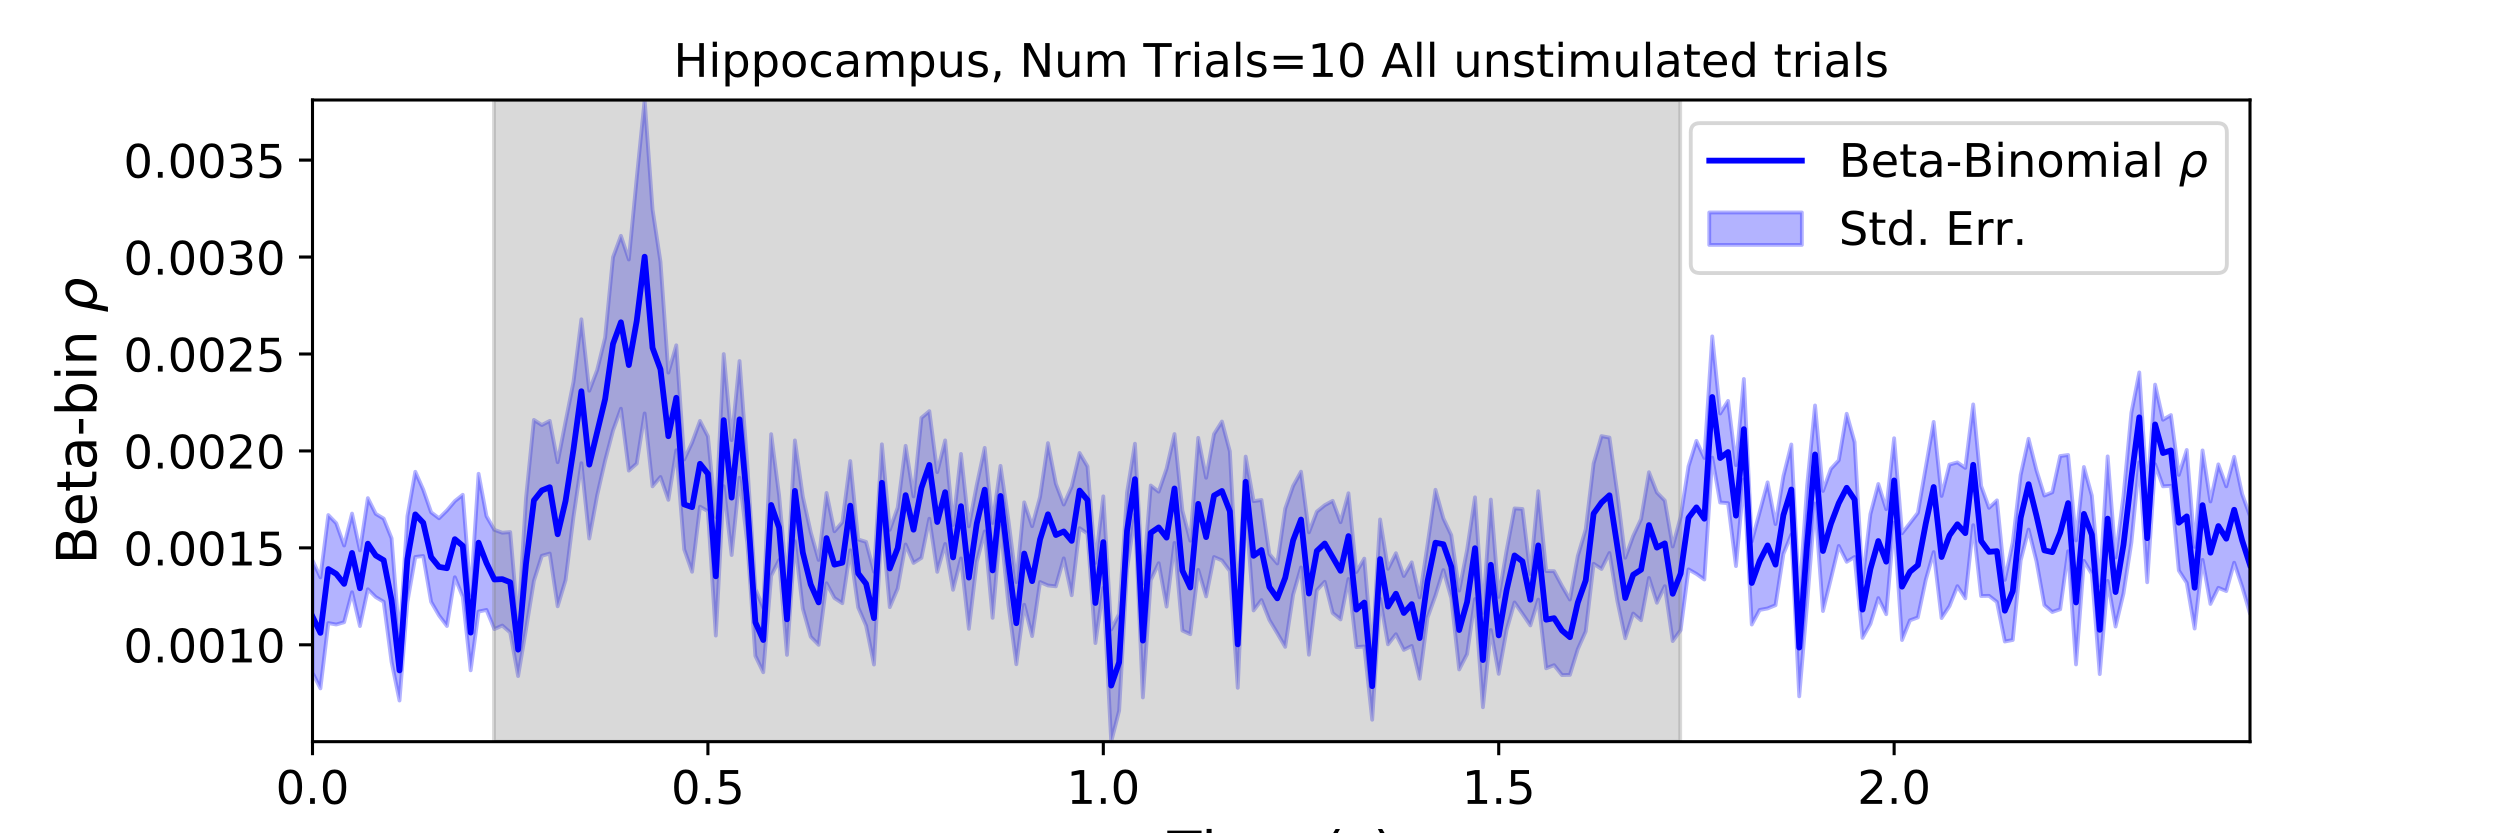 <?xml version="1.0" encoding="utf-8" standalone="no"?>
<!DOCTYPE svg PUBLIC "-//W3C//DTD SVG 1.1//EN"
  "http://www.w3.org/Graphics/SVG/1.1/DTD/svg11.dtd">
<!-- Created with matplotlib (https://matplotlib.org/) -->
<svg height="216pt" version="1.1" viewBox="0 0 648 216" width="648pt" xmlns="http://www.w3.org/2000/svg" xmlns:xlink="http://www.w3.org/1999/xlink">
 <defs>
  <style type="text/css">
*{stroke-linecap:butt;stroke-linejoin:round;}
  </style>
 </defs>
 <g id="figure_1">
  <g id="patch_1">
   <path d="M 0 216 
L 648 216 
L 648 0 
L 0 0 
z
" style="fill:#ffffff;"/>
  </g>
  <g id="axes_1">
   <g id="patch_2">
    <path d="M 81 192.24 
L 583.2 192.24 
L 583.2 25.92 
L 81 25.92 
z
" style="fill:#ffffff;"/>
   </g>
   <g id="PolyCollection_1">
    <defs>
     <path d="M 81 -70.73 
L 81 -41.634 
L 83.05 -37.571 
L 85.1 -54.497 
L 87.149 -54.124 
L 89.199 -54.719 
L 91.249 -62.481 
L 93.299 -53.725 
L 95.349 -63.265 
L 97.398 -61.229 
L 99.448 -60.023 
L 101.498 -44.411 
L 103.548 -34.423 
L 105.598 -59.926 
L 107.647 -71.628 
L 109.697 -71.89 
L 111.747 -60.005 
L 113.797 -56.475 
L 115.847 -53.74 
L 117.896 -66.377 
L 119.946 -61.301 
L 121.996 -42.253 
L 124.046 -57.48 
L 126.096 -57.908 
L 128.145 -52.936 
L 130.195 -53.857 
L 132.245 -52.054 
L 134.295 -40.766 
L 136.344 -52.893 
L 138.394 -65.457 
L 140.444 -71.944 
L 142.494 -72.521 
L 144.544 -58.849 
L 146.593 -65.615 
L 148.643 -82.024 
L 150.693 -95.941 
L 152.743 -76.416 
L 154.793 -87.637 
L 156.842 -96.595 
L 158.892 -104.4 
L 160.942 -110.062 
L 162.992 -94.018 
L 165.042 -95.84 
L 167.091 -108.835 
L 169.141 -89.94 
L 171.191 -92.363 
L 173.241 -86.444 
L 175.291 -99.297 
L 177.34 -73.603 
L 179.39 -67.796 
L 181.44 -84.672 
L 183.49 -83.499 
L 185.54 -51.257 
L 187.589 -89.976 
L 189.639 -72.136 
L 191.689 -92.179 
L 193.739 -74.849 
L 195.789 -45.992 
L 197.838 -41.752 
L 199.888 -66.757 
L 201.938 -70.822 
L 203.988 -46.251 
L 206.038 -75.69 
L 208.087 -58.259 
L 210.137 -50.952 
L 212.187 -48.86 
L 214.237 -64.815 
L 216.287 -60.988 
L 218.336 -59.648 
L 220.386 -73.37 
L 222.436 -58.564 
L 224.486 -53.837 
L 226.536 -43.75 
L 228.585 -80.889 
L 230.635 -58.627 
L 232.685 -63.465 
L 234.735 -74.875 
L 236.784 -70.088 
L 238.834 -71.389 
L 240.884 -81.545 
L 242.934 -67.78 
L 244.984 -75.006 
L 247.033 -63.12 
L 249.083 -71.252 
L 251.133 -53.011 
L 253.183 -70.321 
L 255.233 -78.246 
L 257.282 -55.858 
L 259.332 -79.649 
L 261.382 -59.268 
L 263.432 -43.827 
L 265.482 -59.247 
L 267.531 -51.127 
L 269.581 -65.137 
L 271.631 -64.245 
L 273.681 -64.02 
L 275.731 -71.266 
L 277.78 -61.711 
L 279.83 -79.097 
L 281.88 -77.697 
L 283.93 -49.317 
L 285.98 -63.615 
L 288.029 -23.76 
L 290.079 -31.791 
L 292.129 -68.429 
L 294.179 -82.614 
L 296.229 -35.221 
L 298.278 -65.624 
L 300.328 -70.02 
L 302.378 -58.766 
L 304.428 -75.274 
L 306.478 -52.555 
L 308.527 -51.607 
L 310.577 -68.295 
L 312.627 -61.402 
L 314.677 -71.62 
L 316.727 -70.739 
L 318.776 -67.962 
L 320.826 -37.721 
L 322.876 -84.595 
L 324.926 -57.77 
L 326.976 -60.46 
L 329.025 -55.293 
L 331.075 -51.865 
L 333.125 -48.332 
L 335.175 -61.85 
L 337.224 -68.915 
L 339.274 -46.3 
L 341.324 -63.005 
L 343.374 -65.196 
L 345.424 -57.111 
L 347.473 -55.444 
L 349.523 -65.933 
L 351.573 -48.261 
L 353.623 -48.423 
L 355.673 -29.445 
L 357.722 -60.81 
L 359.772 -48.987 
L 361.822 -51.6 
L 363.872 -47.546 
L 365.922 -48.577 
L 367.971 -40.064 
L 370.021 -55.928 
L 372.071 -61.613 
L 374.121 -68.23 
L 376.171 -60.955 
L 378.22 -42.477 
L 380.27 -46.456 
L 382.32 -60.721 
L 384.37 -32.682 
L 386.42 -52.709 
L 388.469 -41.336 
L 390.519 -52.731 
L 392.569 -59.847 
L 394.619 -56.911 
L 396.669 -53.892 
L 398.718 -60.581 
L 400.768 -42.773 
L 402.818 -43.59 
L 404.868 -41.021 
L 406.918 -41.073 
L 408.967 -47.739 
L 411.017 -52.336 
L 413.067 -69.864 
L 415.117 -68.524 
L 417.167 -72.66 
L 419.216 -60.221 
L 421.266 -50.558 
L 423.316 -56.968 
L 425.366 -55.222 
L 427.416 -66.195 
L 429.465 -59.759 
L 431.515 -64.059 
L 433.565 -49.836 
L 435.615 -52.66 
L 437.664 -68.418 
L 439.714 -67.247 
L 441.764 -65.787 
L 443.814 -97.379 
L 445.864 -85.747 
L 447.913 -85.583 
L 449.963 -69.268 
L 452.013 -91.751 
L 454.063 -54.121 
L 456.113 -57.905 
L 458.162 -58.286 
L 460.212 -59.133 
L 462.262 -72.404 
L 464.312 -77.436 
L 466.362 -35.513 
L 468.411 -59.705 
L 470.461 -85.506 
L 472.511 -57.617 
L 474.561 -65.927 
L 476.611 -74.492 
L 478.66 -70.378 
L 480.71 -71.633 
L 482.76 -50.663 
L 484.81 -54.288 
L 486.86 -60.975 
L 488.909 -56.799 
L 490.959 -80.528 
L 493.009 -50.099 
L 495.059 -55.205 
L 497.109 -55.959 
L 499.158 -65.703 
L 501.208 -72.889 
L 503.258 -55.795 
L 505.308 -58.897 
L 507.358 -64.061 
L 509.407 -60.907 
L 511.457 -79.872 
L 513.507 -61.515 
L 515.557 -61.558 
L 517.607 -59.967 
L 519.656 -49.719 
L 521.706 -50.113 
L 523.756 -70.701 
L 525.806 -78.73 
L 527.856 -70.502 
L 529.905 -59.14 
L 531.955 -57.37 
L 534.005 -58.081 
L 536.055 -73.122 
L 538.104 -43.781 
L 540.154 -70.64 
L 542.204 -67.247 
L 544.254 -41.27 
L 546.304 -65.432 
L 548.353 -53.594 
L 550.403 -62.154 
L 552.453 -75.335 
L 554.503 -96.186 
L 556.553 -65.078 
L 558.602 -95.666 
L 560.652 -89.942 
L 562.702 -90.082 
L 564.752 -68.125 
L 566.802 -64.939 
L 568.851 -53.085 
L 570.901 -70.874 
L 572.951 -59.458 
L 575.001 -63.645 
L 577.051 -62.798 
L 579.1 -70.143 
L 581.15 -63.982 
L 583.2 -56.947 
L 583.2 -82.227 
L 583.2 -82.227 
L 581.15 -87.974 
L 579.1 -97.587 
L 577.051 -89.945 
L 575.001 -95.638 
L 572.951 -86.019 
L 570.901 -99.253 
L 568.851 -74.241 
L 566.802 -99.368 
L 564.752 -92.904 
L 562.702 -108.419 
L 560.652 -107.203 
L 558.602 -116.306 
L 556.553 -87.923 
L 554.503 -119.467 
L 552.453 -109.005 
L 550.403 -87.393 
L 548.353 -71.495 
L 546.304 -97.706 
L 544.254 -64.237 
L 542.204 -87.534 
L 540.154 -94.955 
L 538.104 -75.914 
L 536.055 -98.069 
L 534.005 -97.792 
L 531.955 -88.393 
L 529.905 -87.548 
L 527.856 -94.092 
L 525.806 -102.265 
L 523.756 -92.876 
L 521.706 -75.42 
L 519.656 -65.698 
L 517.607 -86.303 
L 515.557 -84.366 
L 513.507 -90.062 
L 511.457 -111.174 
L 509.407 -94.72 
L 507.358 -96.15 
L 505.308 -95.58 
L 503.258 -87.455 
L 501.208 -106.641 
L 499.158 -94.886 
L 497.109 -83.077 
L 495.059 -80.399 
L 493.009 -77.773 
L 490.959 -102.407 
L 488.909 -84.027 
L 486.86 -90.546 
L 484.81 -82.746 
L 482.76 -65.326 
L 480.71 -101.395 
L 478.66 -108.75 
L 476.611 -96.698 
L 474.561 -94.463 
L 472.511 -88.745 
L 470.461 -110.9 
L 468.411 -90.136 
L 466.362 -60.78 
L 464.312 -100.787 
L 462.262 -92.588 
L 460.212 -80.166 
L 458.162 -90.974 
L 456.113 -83.331 
L 454.063 -75.668 
L 452.013 -117.771 
L 449.963 -95.428 
L 447.913 -112.083 
L 445.864 -108.82 
L 443.814 -128.808 
L 441.764 -97.301 
L 439.714 -101.725 
L 437.664 -95.146 
L 435.615 -81.959 
L 433.565 -74.352 
L 431.515 -86.252 
L 429.465 -88.355 
L 427.416 -93.603 
L 425.366 -81.451 
L 423.316 -77.063 
L 421.266 -71.44 
L 419.216 -88.128 
L 417.167 -102.58 
L 415.117 -102.958 
L 413.067 -95.882 
L 411.017 -78.782 
L 408.967 -71.891 
L 406.918 -60.604 
L 404.868 -64.128 
L 402.818 -67.952 
L 400.768 -67.981 
L 398.718 -88.686 
L 396.669 -67.221 
L 394.619 -84.075 
L 392.569 -84.218 
L 390.519 -73.395 
L 388.469 -61.289 
L 386.42 -86.509 
L 384.37 -57.157 
L 382.32 -87.093 
L 380.27 -73.492 
L 378.22 -62.912 
L 376.171 -77.287 
L 374.121 -81.644 
L 372.071 -89.047 
L 370.021 -74.851 
L 367.971 -61.164 
L 365.922 -70.246 
L 363.872 -66.698 
L 361.822 -72.609 
L 359.772 -68.569 
L 357.722 -81.357 
L 355.673 -46.835 
L 353.623 -71.209 
L 351.573 -67.735 
L 349.523 -88.15 
L 347.473 -80.646 
L 345.424 -86.183 
L 343.374 -85.053 
L 341.324 -83.384 
L 339.274 -78.013 
L 337.224 -93.741 
L 335.175 -90.04 
L 333.125 -84.154 
L 331.075 -69.955 
L 329.025 -72.383 
L 326.976 -86.399 
L 324.926 -86.105 
L 322.876 -97.652 
L 320.826 -60.249 
L 318.776 -99.004 
L 316.727 -106.739 
L 314.677 -103.497 
L 312.627 -92.168 
L 310.577 -102.508 
L 308.527 -75.846 
L 306.478 -83.653 
L 304.428 -103.49 
L 302.378 -94.535 
L 300.328 -88.558 
L 298.278 -90.161 
L 296.229 -64.688 
L 294.179 -100.991 
L 292.129 -88.322 
L 290.079 -56.869 
L 288.029 -52.844 
L 285.98 -87.348 
L 283.93 -70.112 
L 281.88 -95.11 
L 279.83 -98.584 
L 277.78 -89.897 
L 275.731 -85.226 
L 273.681 -90.622 
L 271.631 -101.146 
L 269.581 -87.2 
L 267.531 -79.614 
L 265.482 -85.792 
L 263.432 -65.107 
L 261.382 -81.162 
L 259.332 -95.245 
L 257.282 -80.437 
L 255.233 -99.91 
L 253.183 -90.339 
L 251.133 -79.564 
L 249.083 -98.342 
L 247.033 -79.925 
L 244.984 -101.844 
L 242.934 -93.625 
L 240.884 -109.433 
L 238.834 -107.691 
L 236.784 -87.331 
L 234.735 -100.434 
L 232.685 -84.444 
L 230.635 -78.676 
L 228.585 -100.834 
L 226.536 -67.808 
L 224.486 -75.545 
L 222.436 -76.18 
L 220.386 -96.494 
L 218.336 -80.651 
L 216.287 -78.292 
L 214.237 -88.222 
L 212.187 -70.864 
L 210.137 -78.083 
L 208.087 -87.312 
L 206.038 -101.845 
L 203.988 -64.686 
L 201.938 -87.639 
L 199.888 -103.465 
L 197.838 -58.478 
L 195.789 -63.381 
L 193.739 -95.008 
L 191.689 -122.424 
L 189.639 -101.92 
L 187.589 -124.222 
L 185.54 -81.985 
L 183.49 -102.897 
L 181.44 -106.895 
L 179.39 -101.301 
L 177.34 -96.905 
L 175.291 -126.497 
L 173.241 -119.419 
L 171.191 -148.186 
L 169.141 -161.719 
L 167.091 -190.08 
L 165.042 -169.836 
L 162.992 -148.735 
L 160.942 -154.867 
L 158.892 -149.333 
L 156.842 -128.482 
L 154.793 -120.112 
L 152.743 -114.727 
L 150.693 -133.237 
L 148.643 -116.986 
L 146.593 -106.709 
L 144.544 -96.202 
L 142.494 -106.907 
L 140.444 -105.833 
L 138.394 -107.158 
L 136.344 -86.888 
L 134.295 -54.465 
L 132.245 -78.085 
L 130.195 -77.921 
L 128.145 -78.66 
L 126.096 -82.225 
L 124.046 -93.196 
L 121.996 -61.799 
L 119.946 -87.75 
L 117.896 -86.108 
L 115.847 -83.696 
L 113.797 -81.662 
L 111.747 -83.212 
L 109.697 -89.113 
L 107.647 -93.712 
L 105.598 -82.187 
L 103.548 -50.043 
L 101.498 -76.477 
L 99.448 -81.577 
L 97.398 -82.806 
L 95.349 -86.884 
L 93.299 -73.341 
L 91.249 -82.873 
L 89.199 -74.606 
L 87.149 -80.381 
L 85.1 -82.495 
L 83.05 -66.351 
L 81 -70.73 
z
" id="m27bdccc58c" style="stroke:#0000ff;stroke-opacity:0.3;"/>
    </defs>
    <g clip-path="url(#p1c93cef4c9)">
     <use style="fill:#0000ff;fill-opacity:0.3;stroke:#0000ff;stroke-opacity:0.3;" x="0" xlink:href="#m27bdccc58c" y="216"/>
    </g>
   </g>
   <g id="PolyCollection_2">
    <defs>
     <path d="M 128.043 -23.76 
L 128.043 -190.08 
L 435.512 -190.08 
L 435.512 -23.76 
L 435.512 -23.76 
L 128.043 -23.76 
z
" id="m6143dafa40" style="stroke:#808080;stroke-opacity:0.3;"/>
    </defs>
    <g clip-path="url(#p1c93cef4c9)">
     <use style="fill:#808080;fill-opacity:0.3;stroke:#808080;stroke-opacity:0.3;" x="0" xlink:href="#m6143dafa40" y="216"/>
    </g>
   </g>
   <g id="matplotlib.axis_1">
    <g id="xtick_1">
     <g id="line2d_1">
      <defs>
       <path d="M 0 0 
L 0 3.5 
" id="m33c4257f26" style="stroke:#000000;stroke-width:0.8;"/>
      </defs>
      <g>
       <use style="stroke:#000000;stroke-width:0.8;" x="81" xlink:href="#m33c4257f26" y="192.24"/>
      </g>
     </g>
     <g id="text_1">
      <!-- 0.0 -->
      <defs>
       <path d="M 31.781 66.406 
Q 24.172 66.406 20.328 58.906 
Q 16.5 51.422 16.5 36.375 
Q 16.5 21.391 20.328 13.891 
Q 24.172 6.391 31.781 6.391 
Q 39.453 6.391 43.281 13.891 
Q 47.125 21.391 47.125 36.375 
Q 47.125 51.422 43.281 58.906 
Q 39.453 66.406 31.781 66.406 
z
M 31.781 74.219 
Q 44.047 74.219 50.516 64.516 
Q 56.984 54.828 56.984 36.375 
Q 56.984 17.969 50.516 8.266 
Q 44.047 -1.422 31.781 -1.422 
Q 19.531 -1.422 13.062 8.266 
Q 6.594 17.969 6.594 36.375 
Q 6.594 54.828 13.062 64.516 
Q 19.531 74.219 31.781 74.219 
z
" id="DejaVuSans-48"/>
       <path d="M 10.688 12.406 
L 21 12.406 
L 21 0 
L 10.688 0 
z
" id="DejaVuSans-46"/>
      </defs>
      <g transform="translate(71.458 208.358)scale(0.12 -0.12)">
       <use xlink:href="#DejaVuSans-48"/>
       <use x="63.623" xlink:href="#DejaVuSans-46"/>
       <use x="95.41" xlink:href="#DejaVuSans-48"/>
      </g>
     </g>
    </g>
    <g id="xtick_2">
     <g id="line2d_2">
      <g>
       <use style="stroke:#000000;stroke-width:0.8;" x="183.49" xlink:href="#m33c4257f26" y="192.24"/>
      </g>
     </g>
     <g id="text_2">
      <!-- 0.5 -->
      <defs>
       <path d="M 10.797 72.906 
L 49.516 72.906 
L 49.516 64.594 
L 19.828 64.594 
L 19.828 46.734 
Q 21.969 47.469 24.109 47.828 
Q 26.266 48.188 28.422 48.188 
Q 40.625 48.188 47.75 41.5 
Q 54.891 34.812 54.891 23.391 
Q 54.891 11.625 47.562 5.094 
Q 40.234 -1.422 26.906 -1.422 
Q 22.312 -1.422 17.547 -0.641 
Q 12.797 0.141 7.719 1.703 
L 7.719 11.625 
Q 12.109 9.234 16.797 8.062 
Q 21.484 6.891 26.703 6.891 
Q 35.156 6.891 40.078 11.328 
Q 45.016 15.766 45.016 23.391 
Q 45.016 31 40.078 35.438 
Q 35.156 39.891 26.703 39.891 
Q 22.75 39.891 18.812 39.016 
Q 14.891 38.141 10.797 36.281 
z
" id="DejaVuSans-53"/>
      </defs>
      <g transform="translate(173.948 208.358)scale(0.12 -0.12)">
       <use xlink:href="#DejaVuSans-48"/>
       <use x="63.623" xlink:href="#DejaVuSans-46"/>
       <use x="95.41" xlink:href="#DejaVuSans-53"/>
      </g>
     </g>
    </g>
    <g id="xtick_3">
     <g id="line2d_3">
      <g>
       <use style="stroke:#000000;stroke-width:0.8;" x="285.98" xlink:href="#m33c4257f26" y="192.24"/>
      </g>
     </g>
     <g id="text_3">
      <!-- 1.0 -->
      <defs>
       <path d="M 12.406 8.297 
L 28.516 8.297 
L 28.516 63.922 
L 10.984 60.406 
L 10.984 69.391 
L 28.422 72.906 
L 38.281 72.906 
L 38.281 8.297 
L 54.391 8.297 
L 54.391 0 
L 12.406 0 
z
" id="DejaVuSans-49"/>
      </defs>
      <g transform="translate(276.438 208.358)scale(0.12 -0.12)">
       <use xlink:href="#DejaVuSans-49"/>
       <use x="63.623" xlink:href="#DejaVuSans-46"/>
       <use x="95.41" xlink:href="#DejaVuSans-48"/>
      </g>
     </g>
    </g>
    <g id="xtick_4">
     <g id="line2d_4">
      <g>
       <use style="stroke:#000000;stroke-width:0.8;" x="388.469" xlink:href="#m33c4257f26" y="192.24"/>
      </g>
     </g>
     <g id="text_4">
      <!-- 1.5 -->
      <g transform="translate(378.928 208.358)scale(0.12 -0.12)">
       <use xlink:href="#DejaVuSans-49"/>
       <use x="63.623" xlink:href="#DejaVuSans-46"/>
       <use x="95.41" xlink:href="#DejaVuSans-53"/>
      </g>
     </g>
    </g>
    <g id="xtick_5">
     <g id="line2d_5">
      <g>
       <use style="stroke:#000000;stroke-width:0.8;" x="490.959" xlink:href="#m33c4257f26" y="192.24"/>
      </g>
     </g>
     <g id="text_5">
      <!-- 2.0 -->
      <defs>
       <path d="M 19.188 8.297 
L 53.609 8.297 
L 53.609 0 
L 7.328 0 
L 7.328 8.297 
Q 12.938 14.109 22.625 23.891 
Q 32.328 33.688 34.812 36.531 
Q 39.547 41.844 41.422 45.531 
Q 43.312 49.219 43.312 52.781 
Q 43.312 58.594 39.234 62.25 
Q 35.156 65.922 28.609 65.922 
Q 23.969 65.922 18.812 64.312 
Q 13.672 62.703 7.812 59.422 
L 7.812 69.391 
Q 13.766 71.781 18.938 73 
Q 24.125 74.219 28.422 74.219 
Q 39.75 74.219 46.484 68.547 
Q 53.219 62.891 53.219 53.422 
Q 53.219 48.922 51.531 44.891 
Q 49.859 40.875 45.406 35.406 
Q 44.188 33.984 37.641 27.219 
Q 31.109 20.453 19.188 8.297 
z
" id="DejaVuSans-50"/>
      </defs>
      <g transform="translate(481.417 208.358)scale(0.12 -0.12)">
       <use xlink:href="#DejaVuSans-50"/>
       <use x="63.623" xlink:href="#DejaVuSans-46"/>
       <use x="95.41" xlink:href="#DejaVuSans-48"/>
      </g>
     </g>
    </g>
    <g id="text_6">
     <!-- Time (s) -->
     <defs>
      <path d="M -0.297 72.906 
L 61.375 72.906 
L 61.375 64.594 
L 35.5 64.594 
L 35.5 0 
L 25.594 0 
L 25.594 64.594 
L -0.297 64.594 
z
" id="DejaVuSans-84"/>
      <path d="M 9.422 54.688 
L 18.406 54.688 
L 18.406 0 
L 9.422 0 
z
M 9.422 75.984 
L 18.406 75.984 
L 18.406 64.594 
L 9.422 64.594 
z
" id="DejaVuSans-105"/>
      <path d="M 52 44.188 
Q 55.375 50.25 60.062 53.125 
Q 64.75 56 71.094 56 
Q 79.641 56 84.281 50.016 
Q 88.922 44.047 88.922 33.016 
L 88.922 0 
L 79.891 0 
L 79.891 32.719 
Q 79.891 40.578 77.094 44.375 
Q 74.312 48.188 68.609 48.188 
Q 61.625 48.188 57.562 43.547 
Q 53.516 38.922 53.516 30.906 
L 53.516 0 
L 44.484 0 
L 44.484 32.719 
Q 44.484 40.625 41.703 44.406 
Q 38.922 48.188 33.109 48.188 
Q 26.219 48.188 22.156 43.531 
Q 18.109 38.875 18.109 30.906 
L 18.109 0 
L 9.078 0 
L 9.078 54.688 
L 18.109 54.688 
L 18.109 46.188 
Q 21.188 51.219 25.484 53.609 
Q 29.781 56 35.688 56 
Q 41.656 56 45.828 52.969 
Q 50 49.953 52 44.188 
z
" id="DejaVuSans-109"/>
      <path d="M 56.203 29.594 
L 56.203 25.203 
L 14.891 25.203 
Q 15.484 15.922 20.484 11.062 
Q 25.484 6.203 34.422 6.203 
Q 39.594 6.203 44.453 7.469 
Q 49.312 8.734 54.109 11.281 
L 54.109 2.781 
Q 49.266 0.734 44.188 -0.344 
Q 39.109 -1.422 33.891 -1.422 
Q 20.797 -1.422 13.156 6.188 
Q 5.516 13.812 5.516 26.812 
Q 5.516 40.234 12.766 48.109 
Q 20.016 56 32.328 56 
Q 43.359 56 49.781 48.891 
Q 56.203 41.797 56.203 29.594 
z
M 47.219 32.234 
Q 47.125 39.594 43.094 43.984 
Q 39.062 48.391 32.422 48.391 
Q 24.906 48.391 20.391 44.141 
Q 15.875 39.891 15.188 32.172 
z
" id="DejaVuSans-101"/>
      <path id="DejaVuSans-32"/>
      <path d="M 31 75.875 
Q 24.469 64.656 21.281 53.656 
Q 18.109 42.672 18.109 31.391 
Q 18.109 20.125 21.312 9.062 
Q 24.516 -2 31 -13.188 
L 23.188 -13.188 
Q 15.875 -1.703 12.234 9.375 
Q 8.594 20.453 8.594 31.391 
Q 8.594 42.281 12.203 53.312 
Q 15.828 64.359 23.188 75.875 
z
" id="DejaVuSans-40"/>
      <path d="M 44.281 53.078 
L 44.281 44.578 
Q 40.484 46.531 36.375 47.5 
Q 32.281 48.484 27.875 48.484 
Q 21.188 48.484 17.844 46.438 
Q 14.5 44.391 14.5 40.281 
Q 14.5 37.156 16.891 35.375 
Q 19.281 33.594 26.516 31.984 
L 29.594 31.297 
Q 39.156 29.25 43.188 25.516 
Q 47.219 21.781 47.219 15.094 
Q 47.219 7.469 41.188 3.016 
Q 35.156 -1.422 24.609 -1.422 
Q 20.219 -1.422 15.453 -0.562 
Q 10.688 0.297 5.422 2 
L 5.422 11.281 
Q 10.406 8.688 15.234 7.391 
Q 20.062 6.109 24.812 6.109 
Q 31.156 6.109 34.562 8.281 
Q 37.984 10.453 37.984 14.406 
Q 37.984 18.062 35.516 20.016 
Q 33.062 21.969 24.703 23.781 
L 21.578 24.516 
Q 13.234 26.266 9.516 29.906 
Q 5.812 33.547 5.812 39.891 
Q 5.812 47.609 11.281 51.797 
Q 16.75 56 26.812 56 
Q 31.781 56 36.172 55.266 
Q 40.578 54.547 44.281 53.078 
z
" id="DejaVuSans-115"/>
      <path d="M 8.016 75.875 
L 15.828 75.875 
Q 23.141 64.359 26.781 53.312 
Q 30.422 42.281 30.422 31.391 
Q 30.422 20.453 26.781 9.375 
Q 23.141 -1.703 15.828 -13.188 
L 8.016 -13.188 
Q 14.5 -2 17.703 9.062 
Q 20.906 20.125 20.906 31.391 
Q 20.906 42.672 17.703 53.656 
Q 14.5 64.656 8.016 75.875 
z
" id="DejaVuSans-41"/>
     </defs>
     <g transform="translate(302.605 225.796)scale(0.144 -0.144)">
      <use xlink:href="#DejaVuSans-84"/>
      <use x="61.037" xlink:href="#DejaVuSans-105"/>
      <use x="88.82" xlink:href="#DejaVuSans-109"/>
      <use x="186.232" xlink:href="#DejaVuSans-101"/>
      <use x="247.756" xlink:href="#DejaVuSans-32"/>
      <use x="279.543" xlink:href="#DejaVuSans-40"/>
      <use x="318.557" xlink:href="#DejaVuSans-115"/>
      <use x="370.656" xlink:href="#DejaVuSans-41"/>
     </g>
    </g>
   </g>
   <g id="matplotlib.axis_2">
    <g id="ytick_1">
     <g id="line2d_6">
      <defs>
       <path d="M 0 0 
L -3.5 0 
" id="mc2267a9d8d" style="stroke:#000000;stroke-width:0.8;"/>
      </defs>
      <g>
       <use style="stroke:#000000;stroke-width:0.8;" x="81" xlink:href="#mc2267a9d8d" y="167.129"/>
      </g>
     </g>
     <g id="text_7">
      <!-- 0.0010 -->
      <g transform="translate(32.011 171.688)scale(0.12 -0.12)">
       <use xlink:href="#DejaVuSans-48"/>
       <use x="63.623" xlink:href="#DejaVuSans-46"/>
       <use x="95.41" xlink:href="#DejaVuSans-48"/>
       <use x="159.033" xlink:href="#DejaVuSans-48"/>
       <use x="222.656" xlink:href="#DejaVuSans-49"/>
       <use x="286.279" xlink:href="#DejaVuSans-48"/>
      </g>
     </g>
    </g>
    <g id="ytick_2">
     <g id="line2d_7">
      <g>
       <use style="stroke:#000000;stroke-width:0.8;" x="81" xlink:href="#mc2267a9d8d" y="142.003"/>
      </g>
     </g>
     <g id="text_8">
      <!-- 0.0015 -->
      <g transform="translate(32.011 146.562)scale(0.12 -0.12)">
       <use xlink:href="#DejaVuSans-48"/>
       <use x="63.623" xlink:href="#DejaVuSans-46"/>
       <use x="95.41" xlink:href="#DejaVuSans-48"/>
       <use x="159.033" xlink:href="#DejaVuSans-48"/>
       <use x="222.656" xlink:href="#DejaVuSans-49"/>
       <use x="286.279" xlink:href="#DejaVuSans-53"/>
      </g>
     </g>
    </g>
    <g id="ytick_3">
     <g id="line2d_8">
      <g>
       <use style="stroke:#000000;stroke-width:0.8;" x="81" xlink:href="#mc2267a9d8d" y="116.877"/>
      </g>
     </g>
     <g id="text_9">
      <!-- 0.0020 -->
      <g transform="translate(32.011 121.436)scale(0.12 -0.12)">
       <use xlink:href="#DejaVuSans-48"/>
       <use x="63.623" xlink:href="#DejaVuSans-46"/>
       <use x="95.41" xlink:href="#DejaVuSans-48"/>
       <use x="159.033" xlink:href="#DejaVuSans-48"/>
       <use x="222.656" xlink:href="#DejaVuSans-50"/>
       <use x="286.279" xlink:href="#DejaVuSans-48"/>
      </g>
     </g>
    </g>
    <g id="ytick_4">
     <g id="line2d_9">
      <g>
       <use style="stroke:#000000;stroke-width:0.8;" x="81" xlink:href="#mc2267a9d8d" y="91.751"/>
      </g>
     </g>
     <g id="text_10">
      <!-- 0.0025 -->
      <g transform="translate(32.011 96.31)scale(0.12 -0.12)">
       <use xlink:href="#DejaVuSans-48"/>
       <use x="63.623" xlink:href="#DejaVuSans-46"/>
       <use x="95.41" xlink:href="#DejaVuSans-48"/>
       <use x="159.033" xlink:href="#DejaVuSans-48"/>
       <use x="222.656" xlink:href="#DejaVuSans-50"/>
       <use x="286.279" xlink:href="#DejaVuSans-53"/>
      </g>
     </g>
    </g>
    <g id="ytick_5">
     <g id="line2d_10">
      <g>
       <use style="stroke:#000000;stroke-width:0.8;" x="81" xlink:href="#mc2267a9d8d" y="66.625"/>
      </g>
     </g>
     <g id="text_11">
      <!-- 0.0030 -->
      <defs>
       <path d="M 40.578 39.312 
Q 47.656 37.797 51.625 33 
Q 55.609 28.219 55.609 21.188 
Q 55.609 10.406 48.188 4.484 
Q 40.766 -1.422 27.094 -1.422 
Q 22.516 -1.422 17.656 -0.516 
Q 12.797 0.391 7.625 2.203 
L 7.625 11.719 
Q 11.719 9.328 16.594 8.109 
Q 21.484 6.891 26.812 6.891 
Q 36.078 6.891 40.938 10.547 
Q 45.797 14.203 45.797 21.188 
Q 45.797 27.641 41.281 31.266 
Q 36.766 34.906 28.719 34.906 
L 20.219 34.906 
L 20.219 43.016 
L 29.109 43.016 
Q 36.375 43.016 40.234 45.922 
Q 44.094 48.828 44.094 54.297 
Q 44.094 59.906 40.109 62.906 
Q 36.141 65.922 28.719 65.922 
Q 24.656 65.922 20.016 65.031 
Q 15.375 64.156 9.812 62.312 
L 9.812 71.094 
Q 15.438 72.656 20.344 73.438 
Q 25.25 74.219 29.594 74.219 
Q 40.828 74.219 47.359 69.109 
Q 53.906 64.016 53.906 55.328 
Q 53.906 49.266 50.438 45.094 
Q 46.969 40.922 40.578 39.312 
z
" id="DejaVuSans-51"/>
      </defs>
      <g transform="translate(32.011 71.184)scale(0.12 -0.12)">
       <use xlink:href="#DejaVuSans-48"/>
       <use x="63.623" xlink:href="#DejaVuSans-46"/>
       <use x="95.41" xlink:href="#DejaVuSans-48"/>
       <use x="159.033" xlink:href="#DejaVuSans-48"/>
       <use x="222.656" xlink:href="#DejaVuSans-51"/>
       <use x="286.279" xlink:href="#DejaVuSans-48"/>
      </g>
     </g>
    </g>
    <g id="ytick_6">
     <g id="line2d_11">
      <g>
       <use style="stroke:#000000;stroke-width:0.8;" x="81" xlink:href="#mc2267a9d8d" y="41.499"/>
      </g>
     </g>
     <g id="text_12">
      <!-- 0.0035 -->
      <g transform="translate(32.011 46.058)scale(0.12 -0.12)">
       <use xlink:href="#DejaVuSans-48"/>
       <use x="63.623" xlink:href="#DejaVuSans-46"/>
       <use x="95.41" xlink:href="#DejaVuSans-48"/>
       <use x="159.033" xlink:href="#DejaVuSans-48"/>
       <use x="222.656" xlink:href="#DejaVuSans-51"/>
       <use x="286.279" xlink:href="#DejaVuSans-53"/>
      </g>
     </g>
    </g>
    <g id="text_13">
     <!-- Beta-bin $\rho$ -->
     <defs>
      <path d="M 19.672 34.812 
L 19.672 8.109 
L 35.5 8.109 
Q 43.453 8.109 47.281 11.406 
Q 51.125 14.703 51.125 21.484 
Q 51.125 28.328 47.281 31.562 
Q 43.453 34.812 35.5 34.812 
z
M 19.672 64.797 
L 19.672 42.828 
L 34.281 42.828 
Q 41.5 42.828 45.031 45.531 
Q 48.578 48.25 48.578 53.812 
Q 48.578 59.328 45.031 62.062 
Q 41.5 64.797 34.281 64.797 
z
M 9.812 72.906 
L 35.016 72.906 
Q 46.297 72.906 52.391 68.219 
Q 58.5 63.531 58.5 54.891 
Q 58.5 48.188 55.375 44.234 
Q 52.25 40.281 46.188 39.312 
Q 53.469 37.75 57.5 32.781 
Q 61.531 27.828 61.531 20.406 
Q 61.531 10.641 54.891 5.312 
Q 48.25 0 35.984 0 
L 9.812 0 
z
" id="DejaVuSans-66"/>
      <path d="M 18.312 70.219 
L 18.312 54.688 
L 36.812 54.688 
L 36.812 47.703 
L 18.312 47.703 
L 18.312 18.016 
Q 18.312 11.328 20.141 9.422 
Q 21.969 7.516 27.594 7.516 
L 36.812 7.516 
L 36.812 0 
L 27.594 0 
Q 17.188 0 13.234 3.875 
Q 9.281 7.766 9.281 18.016 
L 9.281 47.703 
L 2.688 47.703 
L 2.688 54.688 
L 9.281 54.688 
L 9.281 70.219 
z
" id="DejaVuSans-116"/>
      <path d="M 34.281 27.484 
Q 23.391 27.484 19.188 25 
Q 14.984 22.516 14.984 16.5 
Q 14.984 11.719 18.141 8.906 
Q 21.297 6.109 26.703 6.109 
Q 34.188 6.109 38.703 11.406 
Q 43.219 16.703 43.219 25.484 
L 43.219 27.484 
z
M 52.203 31.203 
L 52.203 0 
L 43.219 0 
L 43.219 8.297 
Q 40.141 3.328 35.547 0.953 
Q 30.953 -1.422 24.312 -1.422 
Q 15.922 -1.422 10.953 3.297 
Q 6 8.016 6 15.922 
Q 6 25.141 12.172 29.828 
Q 18.359 34.516 30.609 34.516 
L 43.219 34.516 
L 43.219 35.406 
Q 43.219 41.609 39.141 45 
Q 35.062 48.391 27.688 48.391 
Q 23 48.391 18.547 47.266 
Q 14.109 46.141 10.016 43.891 
L 10.016 52.203 
Q 14.938 54.109 19.578 55.047 
Q 24.219 56 28.609 56 
Q 40.484 56 46.344 49.844 
Q 52.203 43.703 52.203 31.203 
z
" id="DejaVuSans-97"/>
      <path d="M 4.891 31.391 
L 31.203 31.391 
L 31.203 23.391 
L 4.891 23.391 
z
" id="DejaVuSans-45"/>
      <path d="M 48.688 27.297 
Q 48.688 37.203 44.609 42.844 
Q 40.531 48.484 33.406 48.484 
Q 26.266 48.484 22.188 42.844 
Q 18.109 37.203 18.109 27.297 
Q 18.109 17.391 22.188 11.75 
Q 26.266 6.109 33.406 6.109 
Q 40.531 6.109 44.609 11.75 
Q 48.688 17.391 48.688 27.297 
z
M 18.109 46.391 
Q 20.953 51.266 25.266 53.625 
Q 29.594 56 35.594 56 
Q 45.562 56 51.781 48.094 
Q 58.016 40.188 58.016 27.297 
Q 58.016 14.406 51.781 6.484 
Q 45.562 -1.422 35.594 -1.422 
Q 29.594 -1.422 25.266 0.953 
Q 20.953 3.328 18.109 8.203 
L 18.109 0 
L 9.078 0 
L 9.078 75.984 
L 18.109 75.984 
z
" id="DejaVuSans-98"/>
      <path d="M 54.891 33.016 
L 54.891 0 
L 45.906 0 
L 45.906 32.719 
Q 45.906 40.484 42.875 44.328 
Q 39.844 48.188 33.797 48.188 
Q 26.516 48.188 22.312 43.547 
Q 18.109 38.922 18.109 30.906 
L 18.109 0 
L 9.078 0 
L 9.078 54.688 
L 18.109 54.688 
L 18.109 46.188 
Q 21.344 51.125 25.703 53.562 
Q 30.078 56 35.797 56 
Q 45.219 56 50.047 50.172 
Q 54.891 44.344 54.891 33.016 
z
" id="DejaVuSans-110"/>
      <path d="M 18.797 44.922 
Q 22.703 49.906 30.953 54.297 
Q 34.188 56 43.062 56 
Q 53.031 56 57.719 48.094 
Q 62.406 40.188 59.906 27.297 
Q 57.375 14.406 49.609 6.484 
Q 41.844 -1.422 31.891 -1.422 
Q 25.875 -1.422 22.016 0.984 
Q 18.172 3.328 16.312 8.203 
L 10.641 -20.797 
L 1.609 -20.797 
L 10.891 26.812 
Q 13.094 38.094 18.797 44.922 
z
M 50.594 27.297 
Q 52.484 37.203 49.516 42.875 
Q 46.531 48.484 39.406 48.484 
Q 32.281 48.484 27.094 42.875 
Q 21.922 37.203 20.016 27.297 
Q 18.062 17.391 21.047 11.719 
Q 24.031 6.109 31.156 6.109 
Q 38.281 6.109 43.453 11.719 
Q 48.641 17.391 50.594 27.297 
z
" id="DejaVuSans-Oblique-961"/>
     </defs>
     <g transform="translate(24.987 146.304)rotate(-90)scale(0.144 -0.144)">
      <use transform="translate(0 0.016)" xlink:href="#DejaVuSans-66"/>
      <use transform="translate(68.604 0.016)" xlink:href="#DejaVuSans-101"/>
      <use transform="translate(130.127 0.016)" xlink:href="#DejaVuSans-116"/>
      <use transform="translate(169.336 0.016)" xlink:href="#DejaVuSans-97"/>
      <use transform="translate(230.615 0.016)" xlink:href="#DejaVuSans-45"/>
      <use transform="translate(266.699 0.016)" xlink:href="#DejaVuSans-98"/>
      <use transform="translate(330.176 0.016)" xlink:href="#DejaVuSans-105"/>
      <use transform="translate(357.959 0.016)" xlink:href="#DejaVuSans-110"/>
      <use transform="translate(421.338 0.016)" xlink:href="#DejaVuSans-32"/>
      <use transform="translate(453.125 0.016)" xlink:href="#DejaVuSans-Oblique-961"/>
     </g>
    </g>
   </g>
   <g id="line2d_12">
    <path clip-path="url(#p1c93cef4c9)" d="M 81 159.818 
L 83.05 164.039 
L 85.1 147.504 
L 87.149 148.747 
L 89.199 151.337 
L 91.249 143.323 
L 93.299 152.467 
L 95.349 140.926 
L 97.398 143.982 
L 99.448 145.2 
L 101.498 155.556 
L 103.548 173.767 
L 105.598 144.944 
L 107.647 133.33 
L 109.697 135.498 
L 111.747 144.392 
L 113.797 146.932 
L 115.847 147.282 
L 117.896 139.757 
L 119.946 141.474 
L 121.996 163.974 
L 124.046 140.662 
L 126.096 145.933 
L 128.145 150.202 
L 130.195 150.111 
L 132.245 150.93 
L 134.295 168.385 
L 136.344 146.109 
L 138.394 129.693 
L 140.444 127.111 
L 142.494 126.286 
L 144.544 138.474 
L 146.593 129.838 
L 148.643 116.495 
L 150.693 101.411 
L 152.743 120.429 
L 156.842 103.462 
L 158.892 89.133 
L 160.942 83.536 
L 162.992 94.624 
L 165.042 83.162 
L 167.091 66.543 
L 169.141 90.171 
L 171.191 95.726 
L 173.241 113.068 
L 175.291 103.103 
L 177.34 130.746 
L 179.39 131.451 
L 181.44 120.217 
L 183.49 122.802 
L 185.54 149.379 
L 187.589 108.901 
L 189.639 128.972 
L 191.689 108.698 
L 193.739 131.072 
L 195.789 161.313 
L 197.838 165.885 
L 199.888 130.889 
L 201.938 136.77 
L 203.988 160.532 
L 206.038 127.232 
L 208.087 143.214 
L 210.137 151.483 
L 212.187 156.138 
L 214.237 139.481 
L 216.287 146.36 
L 218.336 145.85 
L 220.386 131.068 
L 222.436 148.628 
L 224.486 151.309 
L 226.536 160.221 
L 228.585 125.138 
L 230.635 147.348 
L 232.685 142.046 
L 234.735 128.346 
L 236.784 137.291 
L 238.834 126.46 
L 240.884 120.511 
L 242.934 135.297 
L 244.984 127.575 
L 247.033 144.477 
L 249.083 131.203 
L 251.133 149.713 
L 253.183 135.67 
L 255.233 126.922 
L 257.282 147.852 
L 259.332 128.553 
L 261.382 145.785 
L 263.432 161.533 
L 265.482 143.48 
L 267.531 150.63 
L 269.581 139.832 
L 271.631 133.305 
L 273.681 138.679 
L 275.731 137.754 
L 277.78 140.196 
L 279.83 127.159 
L 281.88 129.597 
L 283.93 156.285 
L 285.98 140.519 
L 288.029 177.698 
L 290.079 171.67 
L 292.129 137.625 
L 294.179 124.197 
L 296.229 166.045 
L 298.278 138.108 
L 300.328 136.711 
L 302.378 139.35 
L 304.428 126.618 
L 306.478 147.896 
L 308.527 152.274 
L 310.577 130.599 
L 312.627 139.215 
L 314.677 128.441 
L 316.727 127.261 
L 318.776 132.517 
L 320.826 167.015 
L 322.876 124.876 
L 324.926 144.063 
L 326.976 142.57 
L 329.025 152.162 
L 331.075 155.09 
L 333.125 149.757 
L 335.175 140.055 
L 337.224 134.672 
L 339.274 153.843 
L 341.324 142.805 
L 343.374 140.876 
L 347.473 147.955 
L 349.523 138.958 
L 351.573 158.002 
L 353.623 156.184 
L 355.673 177.86 
L 357.722 144.917 
L 359.772 157.222 
L 361.822 153.896 
L 363.872 158.878 
L 365.922 156.588 
L 367.971 165.386 
L 370.021 150.611 
L 372.071 140.67 
L 374.121 141.063 
L 376.171 146.879 
L 378.22 163.305 
L 380.27 156.026 
L 382.32 142.093 
L 384.37 171.081 
L 386.42 146.391 
L 388.469 164.688 
L 390.519 152.937 
L 392.569 143.968 
L 394.619 145.507 
L 396.669 155.443 
L 398.718 141.366 
L 400.768 160.623 
L 402.818 160.229 
L 404.868 163.426 
L 406.918 165.161 
L 408.967 156.185 
L 411.017 150.441 
L 413.067 133.127 
L 415.117 130.259 
L 417.167 128.38 
L 421.266 155.001 
L 423.316 148.985 
L 425.366 147.664 
L 427.416 136.101 
L 429.465 141.943 
L 431.515 140.845 
L 433.565 153.906 
L 435.615 148.69 
L 437.664 134.218 
L 439.714 131.514 
L 441.764 134.456 
L 443.814 102.906 
L 445.864 118.716 
L 447.913 117.167 
L 449.963 133.652 
L 452.013 111.239 
L 454.063 151.105 
L 456.113 145.382 
L 458.162 141.37 
L 460.212 146.351 
L 462.262 133.504 
L 464.312 126.889 
L 466.362 167.854 
L 468.411 141.079 
L 470.461 117.797 
L 472.511 142.819 
L 474.561 135.805 
L 476.611 130.405 
L 478.66 126.436 
L 480.71 129.486 
L 482.76 158.005 
L 484.81 147.483 
L 486.86 140.24 
L 488.909 145.587 
L 490.959 124.532 
L 493.009 152.064 
L 495.059 148.198 
L 497.109 146.482 
L 499.158 135.706 
L 501.208 126.235 
L 503.258 144.375 
L 505.308 138.761 
L 507.358 135.894 
L 509.407 138.186 
L 511.457 120.477 
L 513.507 140.211 
L 515.557 143.038 
L 517.607 142.865 
L 519.656 158.291 
L 521.706 153.233 
L 523.756 134.211 
L 525.806 125.502 
L 527.856 133.703 
L 529.905 142.656 
L 531.955 143.119 
L 534.005 138.063 
L 536.055 130.405 
L 538.104 156.152 
L 540.154 133.202 
L 542.204 138.609 
L 544.254 163.247 
L 546.304 134.431 
L 548.353 153.456 
L 550.403 141.226 
L 552.453 123.83 
L 554.503 108.173 
L 556.553 139.5 
L 558.602 110.014 
L 560.652 117.428 
L 562.702 116.75 
L 564.752 135.486 
L 566.802 133.847 
L 568.851 152.337 
L 570.901 130.936 
L 572.951 143.261 
L 575.001 136.358 
L 577.051 139.628 
L 579.1 132.135 
L 581.15 140.022 
L 583.2 146.413 
L 583.2 146.413 
" style="fill:none;stroke:#0000ff;stroke-linecap:square;stroke-width:1.5;"/>
   </g>
   <g id="patch_3">
    <path d="M 81 192.24 
L 81 25.92 
" style="fill:none;stroke:#000000;stroke-linecap:square;stroke-linejoin:miter;stroke-width:0.8;"/>
   </g>
   <g id="patch_4">
    <path d="M 583.2 192.24 
L 583.2 25.92 
" style="fill:none;stroke:#000000;stroke-linecap:square;stroke-linejoin:miter;stroke-width:0.8;"/>
   </g>
   <g id="patch_5">
    <path d="M 81 192.24 
L 583.2 192.24 
" style="fill:none;stroke:#000000;stroke-linecap:square;stroke-linejoin:miter;stroke-width:0.8;"/>
   </g>
   <g id="patch_6">
    <path d="M 81 25.92 
L 583.2 25.92 
" style="fill:none;stroke:#000000;stroke-linecap:square;stroke-linejoin:miter;stroke-width:0.8;"/>
   </g>
   <g id="text_14">
    <!-- Hippocampus, Num Trials=10 All unstimulated trials -->
    <defs>
     <path d="M 9.812 72.906 
L 19.672 72.906 
L 19.672 43.016 
L 55.516 43.016 
L 55.516 72.906 
L 65.375 72.906 
L 65.375 0 
L 55.516 0 
L 55.516 34.719 
L 19.672 34.719 
L 19.672 0 
L 9.812 0 
z
" id="DejaVuSans-72"/>
     <path d="M 18.109 8.203 
L 18.109 -20.797 
L 9.078 -20.797 
L 9.078 54.688 
L 18.109 54.688 
L 18.109 46.391 
Q 20.953 51.266 25.266 53.625 
Q 29.594 56 35.594 56 
Q 45.562 56 51.781 48.094 
Q 58.016 40.188 58.016 27.297 
Q 58.016 14.406 51.781 6.484 
Q 45.562 -1.422 35.594 -1.422 
Q 29.594 -1.422 25.266 0.953 
Q 20.953 3.328 18.109 8.203 
z
M 48.688 27.297 
Q 48.688 37.203 44.609 42.844 
Q 40.531 48.484 33.406 48.484 
Q 26.266 48.484 22.188 42.844 
Q 18.109 37.203 18.109 27.297 
Q 18.109 17.391 22.188 11.75 
Q 26.266 6.109 33.406 6.109 
Q 40.531 6.109 44.609 11.75 
Q 48.688 17.391 48.688 27.297 
z
" id="DejaVuSans-112"/>
     <path d="M 30.609 48.391 
Q 23.391 48.391 19.188 42.75 
Q 14.984 37.109 14.984 27.297 
Q 14.984 17.484 19.156 11.844 
Q 23.344 6.203 30.609 6.203 
Q 37.797 6.203 41.984 11.859 
Q 46.188 17.531 46.188 27.297 
Q 46.188 37.016 41.984 42.703 
Q 37.797 48.391 30.609 48.391 
z
M 30.609 56 
Q 42.328 56 49.016 48.375 
Q 55.719 40.766 55.719 27.297 
Q 55.719 13.875 49.016 6.219 
Q 42.328 -1.422 30.609 -1.422 
Q 18.844 -1.422 12.172 6.219 
Q 5.516 13.875 5.516 27.297 
Q 5.516 40.766 12.172 48.375 
Q 18.844 56 30.609 56 
z
" id="DejaVuSans-111"/>
     <path d="M 48.781 52.594 
L 48.781 44.188 
Q 44.969 46.297 41.141 47.344 
Q 37.312 48.391 33.406 48.391 
Q 24.656 48.391 19.812 42.844 
Q 14.984 37.312 14.984 27.297 
Q 14.984 17.281 19.812 11.734 
Q 24.656 6.203 33.406 6.203 
Q 37.312 6.203 41.141 7.25 
Q 44.969 8.297 48.781 10.406 
L 48.781 2.094 
Q 45.016 0.344 40.984 -0.531 
Q 36.969 -1.422 32.422 -1.422 
Q 20.062 -1.422 12.781 6.344 
Q 5.516 14.109 5.516 27.297 
Q 5.516 40.672 12.859 48.328 
Q 20.219 56 33.016 56 
Q 37.156 56 41.109 55.141 
Q 45.062 54.297 48.781 52.594 
z
" id="DejaVuSans-99"/>
     <path d="M 8.5 21.578 
L 8.5 54.688 
L 17.484 54.688 
L 17.484 21.922 
Q 17.484 14.156 20.5 10.266 
Q 23.531 6.391 29.594 6.391 
Q 36.859 6.391 41.078 11.031 
Q 45.312 15.672 45.312 23.688 
L 45.312 54.688 
L 54.297 54.688 
L 54.297 0 
L 45.312 0 
L 45.312 8.406 
Q 42.047 3.422 37.719 1 
Q 33.406 -1.422 27.688 -1.422 
Q 18.266 -1.422 13.375 4.438 
Q 8.5 10.297 8.5 21.578 
z
M 31.109 56 
z
" id="DejaVuSans-117"/>
     <path d="M 11.719 12.406 
L 22.016 12.406 
L 22.016 4 
L 14.016 -11.625 
L 7.719 -11.625 
L 11.719 4 
z
" id="DejaVuSans-44"/>
     <path d="M 9.812 72.906 
L 23.094 72.906 
L 55.422 11.922 
L 55.422 72.906 
L 64.984 72.906 
L 64.984 0 
L 51.703 0 
L 19.391 60.984 
L 19.391 0 
L 9.812 0 
z
" id="DejaVuSans-78"/>
     <path d="M 41.109 46.297 
Q 39.594 47.172 37.812 47.578 
Q 36.031 48 33.891 48 
Q 26.266 48 22.188 43.047 
Q 18.109 38.094 18.109 28.812 
L 18.109 0 
L 9.078 0 
L 9.078 54.688 
L 18.109 54.688 
L 18.109 46.188 
Q 20.953 51.172 25.484 53.578 
Q 30.031 56 36.531 56 
Q 37.453 56 38.578 55.875 
Q 39.703 55.766 41.062 55.516 
z
" id="DejaVuSans-114"/>
     <path d="M 9.422 75.984 
L 18.406 75.984 
L 18.406 0 
L 9.422 0 
z
" id="DejaVuSans-108"/>
     <path d="M 10.594 45.406 
L 73.188 45.406 
L 73.188 37.203 
L 10.594 37.203 
z
M 10.594 25.484 
L 73.188 25.484 
L 73.188 17.188 
L 10.594 17.188 
z
" id="DejaVuSans-61"/>
     <path d="M 34.188 63.188 
L 20.797 26.906 
L 47.609 26.906 
z
M 28.609 72.906 
L 39.797 72.906 
L 67.578 0 
L 57.328 0 
L 50.688 18.703 
L 17.828 18.703 
L 11.188 0 
L 0.781 0 
z
" id="DejaVuSans-65"/>
     <path d="M 45.406 46.391 
L 45.406 75.984 
L 54.391 75.984 
L 54.391 0 
L 45.406 0 
L 45.406 8.203 
Q 42.578 3.328 38.25 0.953 
Q 33.938 -1.422 27.875 -1.422 
Q 17.969 -1.422 11.734 6.484 
Q 5.516 14.406 5.516 27.297 
Q 5.516 40.188 11.734 48.094 
Q 17.969 56 27.875 56 
Q 33.938 56 38.25 53.625 
Q 42.578 51.266 45.406 46.391 
z
M 14.797 27.297 
Q 14.797 17.391 18.875 11.75 
Q 22.953 6.109 30.078 6.109 
Q 37.203 6.109 41.297 11.75 
Q 45.406 17.391 45.406 27.297 
Q 45.406 37.203 41.297 42.844 
Q 37.203 48.484 30.078 48.484 
Q 22.953 48.484 18.875 42.844 
Q 14.797 37.203 14.797 27.297 
z
" id="DejaVuSans-100"/>
    </defs>
    <g transform="translate(174.593 19.92)scale(0.12 -0.12)">
     <use xlink:href="#DejaVuSans-72"/>
     <use x="75.195" xlink:href="#DejaVuSans-105"/>
     <use x="102.979" xlink:href="#DejaVuSans-112"/>
     <use x="166.455" xlink:href="#DejaVuSans-112"/>
     <use x="229.932" xlink:href="#DejaVuSans-111"/>
     <use x="291.113" xlink:href="#DejaVuSans-99"/>
     <use x="346.094" xlink:href="#DejaVuSans-97"/>
     <use x="407.373" xlink:href="#DejaVuSans-109"/>
     <use x="504.785" xlink:href="#DejaVuSans-112"/>
     <use x="568.262" xlink:href="#DejaVuSans-117"/>
     <use x="631.641" xlink:href="#DejaVuSans-115"/>
     <use x="683.74" xlink:href="#DejaVuSans-44"/>
     <use x="715.527" xlink:href="#DejaVuSans-32"/>
     <use x="747.314" xlink:href="#DejaVuSans-78"/>
     <use x="822.119" xlink:href="#DejaVuSans-117"/>
     <use x="885.498" xlink:href="#DejaVuSans-109"/>
     <use x="982.91" xlink:href="#DejaVuSans-32"/>
     <use x="1014.697" xlink:href="#DejaVuSans-84"/>
     <use x="1075.562" xlink:href="#DejaVuSans-114"/>
     <use x="1116.676" xlink:href="#DejaVuSans-105"/>
     <use x="1144.459" xlink:href="#DejaVuSans-97"/>
     <use x="1205.738" xlink:href="#DejaVuSans-108"/>
     <use x="1233.521" xlink:href="#DejaVuSans-115"/>
     <use x="1285.621" xlink:href="#DejaVuSans-61"/>
     <use x="1369.41" xlink:href="#DejaVuSans-49"/>
     <use x="1433.033" xlink:href="#DejaVuSans-48"/>
     <use x="1496.656" xlink:href="#DejaVuSans-32"/>
     <use x="1528.443" xlink:href="#DejaVuSans-65"/>
     <use x="1596.852" xlink:href="#DejaVuSans-108"/>
     <use x="1624.635" xlink:href="#DejaVuSans-108"/>
     <use x="1652.418" xlink:href="#DejaVuSans-32"/>
     <use x="1684.205" xlink:href="#DejaVuSans-117"/>
     <use x="1747.584" xlink:href="#DejaVuSans-110"/>
     <use x="1810.963" xlink:href="#DejaVuSans-115"/>
     <use x="1863.062" xlink:href="#DejaVuSans-116"/>
     <use x="1902.271" xlink:href="#DejaVuSans-105"/>
     <use x="1930.055" xlink:href="#DejaVuSans-109"/>
     <use x="2027.467" xlink:href="#DejaVuSans-117"/>
     <use x="2090.846" xlink:href="#DejaVuSans-108"/>
     <use x="2118.629" xlink:href="#DejaVuSans-97"/>
     <use x="2179.908" xlink:href="#DejaVuSans-116"/>
     <use x="2219.117" xlink:href="#DejaVuSans-101"/>
     <use x="2280.641" xlink:href="#DejaVuSans-100"/>
     <use x="2344.117" xlink:href="#DejaVuSans-32"/>
     <use x="2375.904" xlink:href="#DejaVuSans-116"/>
     <use x="2415.113" xlink:href="#DejaVuSans-114"/>
     <use x="2456.227" xlink:href="#DejaVuSans-105"/>
     <use x="2484.01" xlink:href="#DejaVuSans-97"/>
     <use x="2545.289" xlink:href="#DejaVuSans-108"/>
     <use x="2573.072" xlink:href="#DejaVuSans-115"/>
    </g>
   </g>
   <g id="legend_1">
    <g id="patch_7">
     <path d="M 440.64 70.774 
L 574.8 70.774 
Q 577.2 70.774 577.2 68.374 
L 577.2 34.32 
Q 577.2 31.92 574.8 31.92 
L 440.64 31.92 
Q 438.24 31.92 438.24 34.32 
L 438.24 68.374 
Q 438.24 70.774 440.64 70.774 
z
" style="fill:#ffffff;opacity:0.8;stroke:#cccccc;stroke-linejoin:miter;"/>
    </g>
    <g id="line2d_13">
     <path d="M 443.04 41.64 
L 467.04 41.64 
" style="fill:none;stroke:#0000ff;stroke-linecap:square;stroke-width:1.5;"/>
    </g>
    <g id="line2d_14"/>
    <g id="text_15">
     <!-- Beta-Binomial $\rho$ -->
     <g transform="translate(476.64 45.84)scale(0.12 -0.12)">
      <use transform="translate(0 0.016)" xlink:href="#DejaVuSans-66"/>
      <use transform="translate(68.604 0.016)" xlink:href="#DejaVuSans-101"/>
      <use transform="translate(130.127 0.016)" xlink:href="#DejaVuSans-116"/>
      <use transform="translate(169.336 0.016)" xlink:href="#DejaVuSans-97"/>
      <use transform="translate(230.615 0.016)" xlink:href="#DejaVuSans-45"/>
      <use transform="translate(266.699 0.016)" xlink:href="#DejaVuSans-66"/>
      <use transform="translate(335.303 0.016)" xlink:href="#DejaVuSans-105"/>
      <use transform="translate(363.086 0.016)" xlink:href="#DejaVuSans-110"/>
      <use transform="translate(426.465 0.016)" xlink:href="#DejaVuSans-111"/>
      <use transform="translate(487.646 0.016)" xlink:href="#DejaVuSans-109"/>
      <use transform="translate(585.059 0.016)" xlink:href="#DejaVuSans-105"/>
      <use transform="translate(612.842 0.016)" xlink:href="#DejaVuSans-97"/>
      <use transform="translate(674.121 0.016)" xlink:href="#DejaVuSans-108"/>
      <use transform="translate(701.904 0.016)" xlink:href="#DejaVuSans-32"/>
      <use transform="translate(733.691 0.016)" xlink:href="#DejaVuSans-Oblique-961"/>
     </g>
    </g>
    <g id="patch_8">
     <path d="M 443.04 63.478 
L 467.04 63.478 
L 467.04 55.078 
L 443.04 55.078 
z
" style="fill:#0000ff;opacity:0.3;stroke:#0000ff;stroke-linejoin:miter;"/>
    </g>
    <g id="text_16">
     <!-- Std. Err. -->
     <defs>
      <path d="M 53.516 70.516 
L 53.516 60.891 
Q 47.906 63.578 42.922 64.891 
Q 37.938 66.219 33.297 66.219 
Q 25.25 66.219 20.875 63.094 
Q 16.5 59.969 16.5 54.203 
Q 16.5 49.359 19.406 46.891 
Q 22.312 44.438 30.422 42.922 
L 36.375 41.703 
Q 47.406 39.594 52.656 34.297 
Q 57.906 29 57.906 20.125 
Q 57.906 9.516 50.797 4.047 
Q 43.703 -1.422 29.984 -1.422 
Q 24.812 -1.422 18.969 -0.25 
Q 13.141 0.922 6.891 3.219 
L 6.891 13.375 
Q 12.891 10.016 18.656 8.297 
Q 24.422 6.594 29.984 6.594 
Q 38.422 6.594 43.016 9.906 
Q 47.609 13.234 47.609 19.391 
Q 47.609 24.75 44.312 27.781 
Q 41.016 30.812 33.5 32.328 
L 27.484 33.5 
Q 16.453 35.688 11.516 40.375 
Q 6.594 45.062 6.594 53.422 
Q 6.594 63.094 13.406 68.656 
Q 20.219 74.219 32.172 74.219 
Q 37.312 74.219 42.625 73.281 
Q 47.953 72.359 53.516 70.516 
z
" id="DejaVuSans-83"/>
      <path d="M 9.812 72.906 
L 55.906 72.906 
L 55.906 64.594 
L 19.672 64.594 
L 19.672 43.016 
L 54.391 43.016 
L 54.391 34.719 
L 19.672 34.719 
L 19.672 8.297 
L 56.781 8.297 
L 56.781 0 
L 9.812 0 
z
" id="DejaVuSans-69"/>
     </defs>
     <g transform="translate(476.64 63.478)scale(0.12 -0.12)">
      <use xlink:href="#DejaVuSans-83"/>
      <use x="63.477" xlink:href="#DejaVuSans-116"/>
      <use x="102.686" xlink:href="#DejaVuSans-100"/>
      <use x="166.162" xlink:href="#DejaVuSans-46"/>
      <use x="197.949" xlink:href="#DejaVuSans-32"/>
      <use x="229.736" xlink:href="#DejaVuSans-69"/>
      <use x="292.92" xlink:href="#DejaVuSans-114"/>
      <use x="334.018" xlink:href="#DejaVuSans-114"/>
      <use x="374.99" xlink:href="#DejaVuSans-46"/>
     </g>
    </g>
   </g>
  </g>
 </g>
 <defs>
  <clipPath id="p1c93cef4c9">
   <rect height="166.32" width="502.2" x="81" y="25.92"/>
  </clipPath>
 </defs>
</svg>
